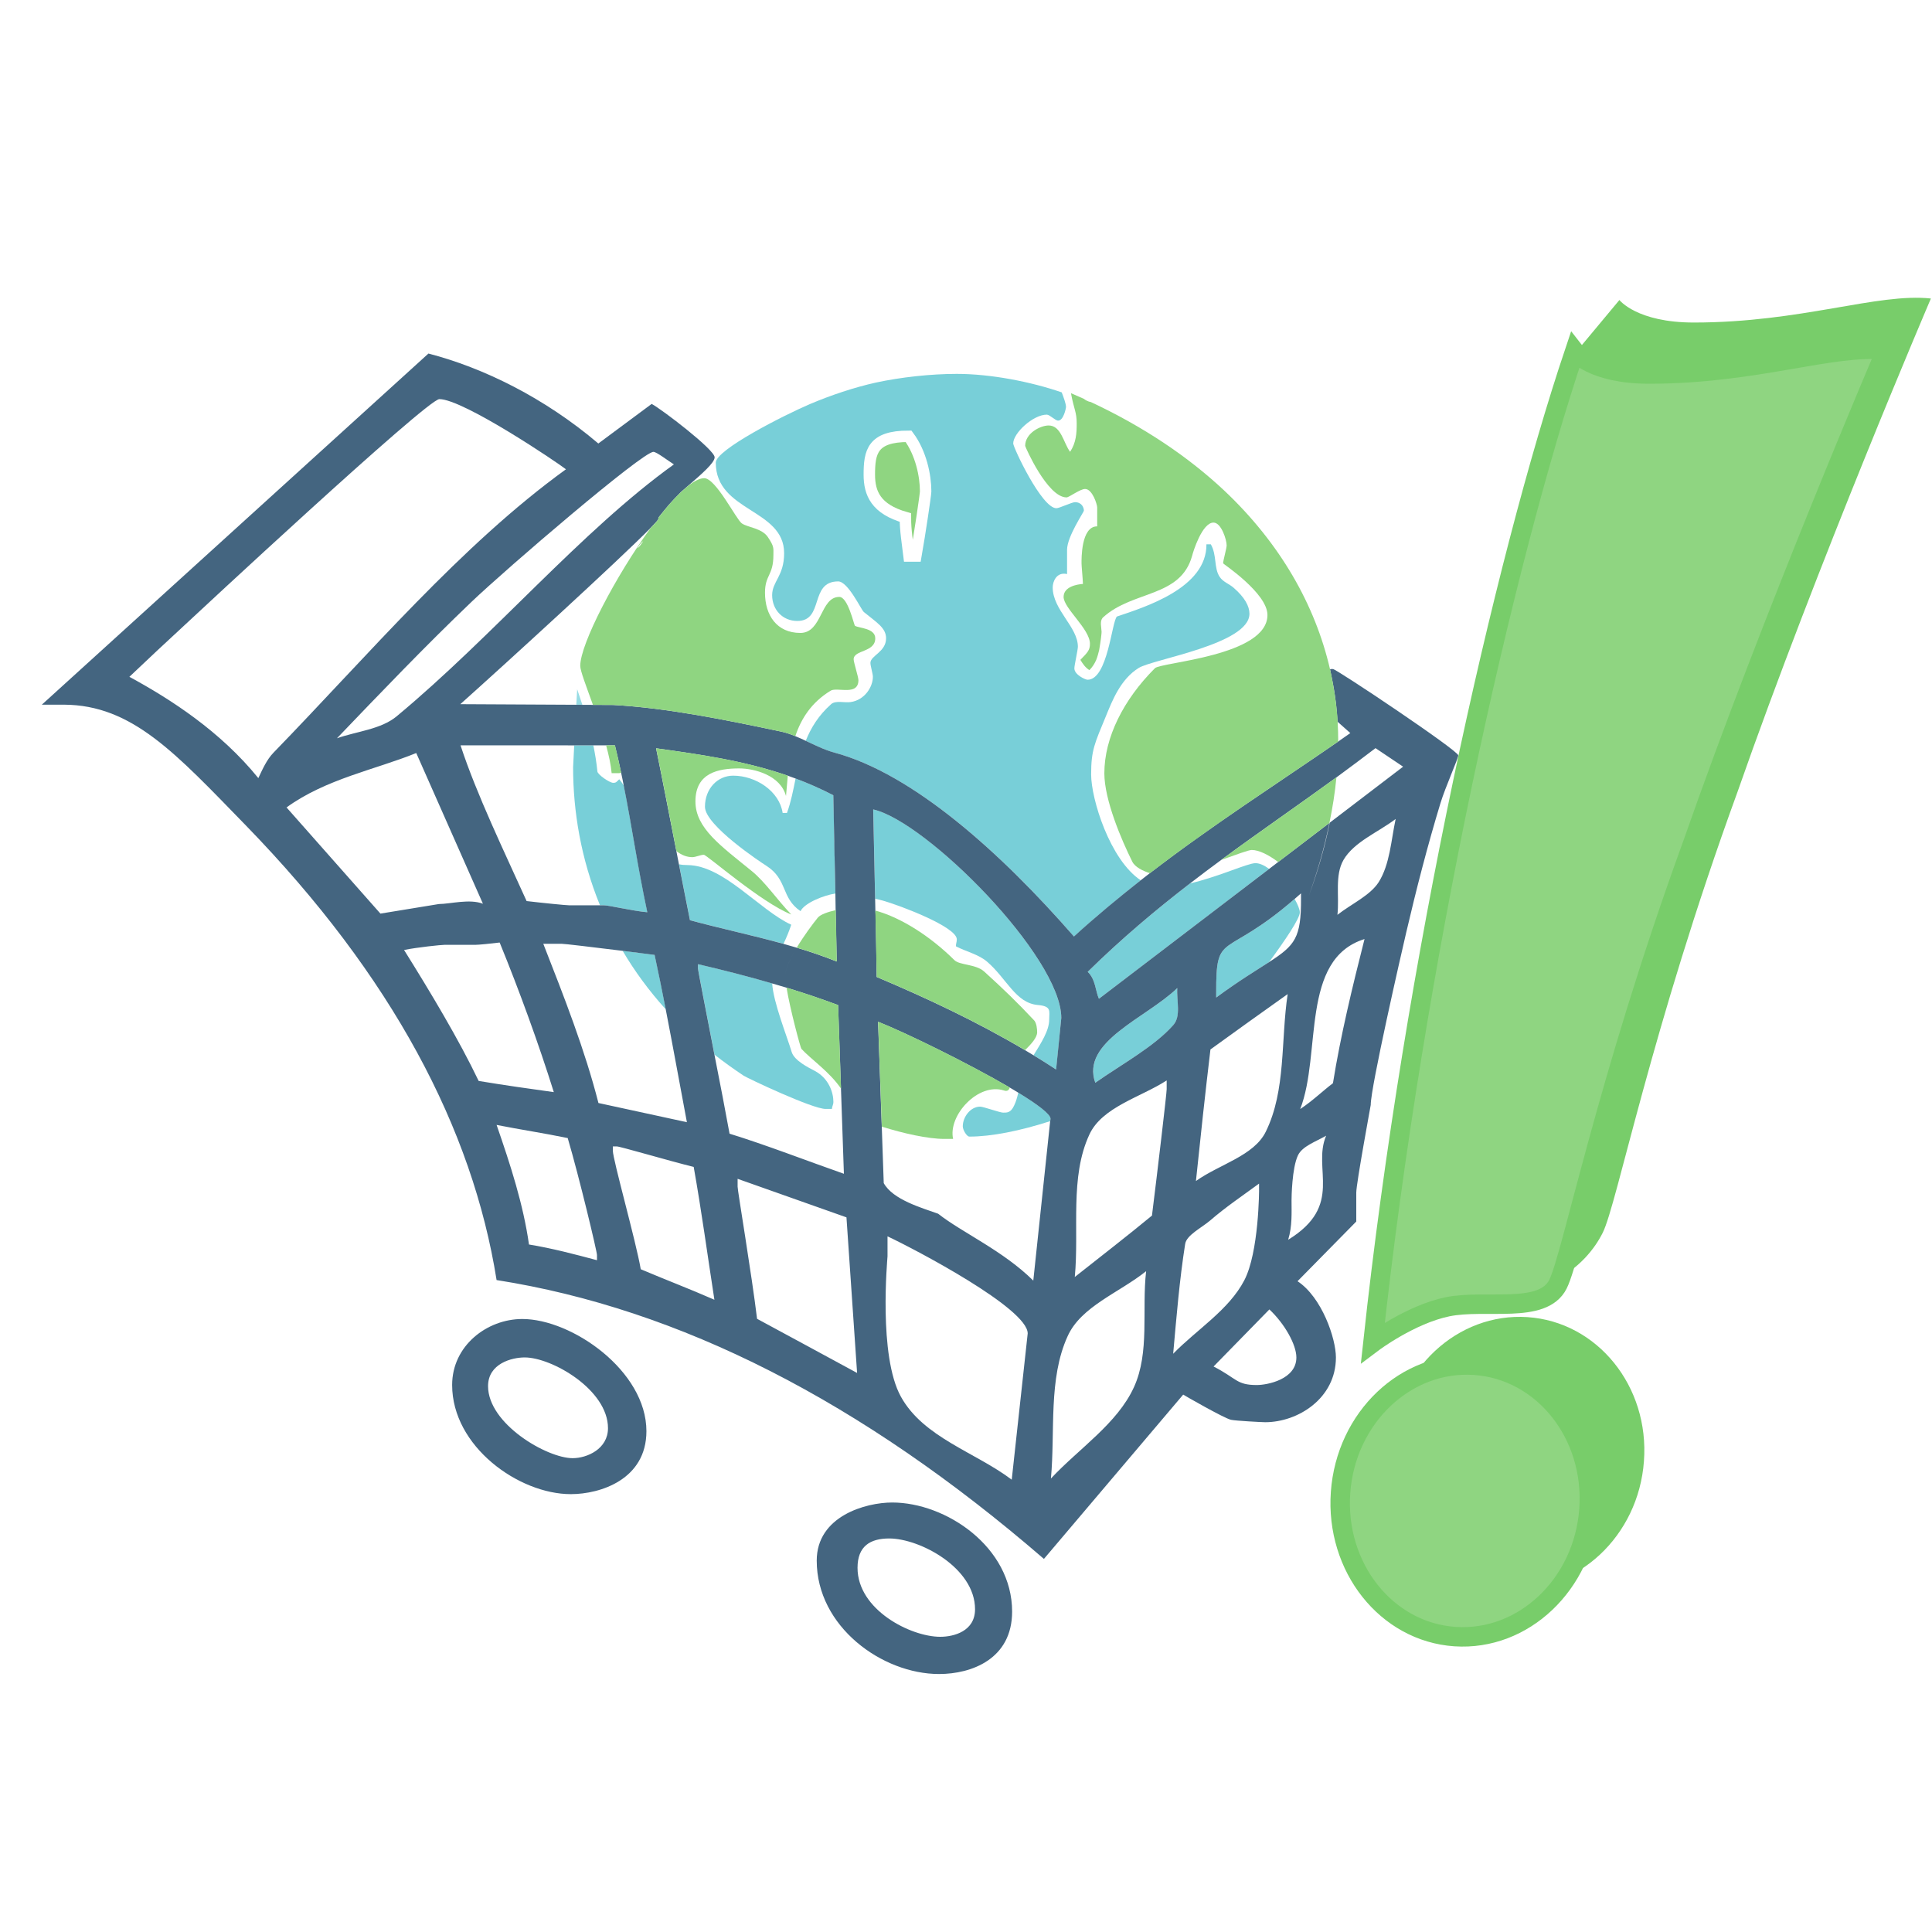 <?xml version="1.0" encoding="UTF-8" standalone="no"?>
<!-- Created with Inkscape (http://www.inkscape.org/) -->

<svg
   xmlns:dc="http://purl.org/dc/elements/1.1/"
   xmlns:cc="http://creativecommons.org/ns#"
   xmlns:rdf="http://www.w3.org/1999/02/22-rdf-syntax-ns#"
   xmlns:svg="http://www.w3.org/2000/svg"
   xmlns="http://www.w3.org/2000/svg"
   xmlns:sodipodi="http://sodipodi.sourceforge.net/DTD/sodipodi-0.dtd"
   xmlns:inkscape="http://www.inkscape.org/namespaces/inkscape"
   width="96"
   height="96"
   id="svg4738"
   version="1.1"
   inkscape:version="0.48.5 r10040"
   sodipodi:docname="Nuevo documento 7">
  <defs
     id="defs4740">
    <filter
       inkscape:label="Simple blur"
       inkscape:menu="ABCs"
       inkscape:menu-tooltip="Simple Gaussian blur, same as the blur slider in Fill and Stroke dialog"
       color-interpolation-filters="sRGB"
       id="filter4715">
      <feGaussianBlur
         stdDeviation="3"
         id="feGaussianBlur4717" />
    </filter>
  </defs>
  <sodipodi:namedview
     id="base"
     pagecolor="#ffffff"
     bordercolor="#666666"
     borderopacity="1.0"
     inkscape:pageopacity="0.0"
     inkscape:pageshadow="2"
     inkscape:zoom="1.375"
     inkscape:cx="12.546819"
     inkscape:cy="46.628938"
     inkscape:current-layer="layer1"
     showgrid="true"
     inkscape:document-units="px"
     inkscape:grid-bbox="true"
     inkscape:window-width="1317"
     inkscape:window-height="744"
     inkscape:window-x="49"
     inkscape:window-y="24"
     inkscape:window-maximized="1" />
  <g
     id="layer1"
     inkscape:label="Layer 1"
     inkscape:groupmode="layer"
     transform="translate(0,32)">
    <g
       id="g4439"
       transform="matrix(0.81,0,0,0.81,-26.381,-715.759)">
      <g
         transform="matrix(-3.09,0,0,3.09,67.977,886.431)"
         id="g3210">
        <path
           inkscape:connector-curvature="0"
           id="path3212"
           style="fill:#96dce4;fill-opacity:1;fill-rule:evenodd;stroke:none"
           d="M 0,0 C -0.034,0.102 -0.069,0.204 -0.103,0.309 L 0.018,0.308 0,0 z" />
      </g>
      <g
         transform="matrix(-3.09,0,0,3.09,81.374,891.906)"
         id="g3214">
        <path
           inkscape:connector-curvature="0"
           id="path3216"
           style="fill:#78cfd8;fill-opacity:1;fill-rule:nonzero;stroke:none"
           d="m 0,0 c -0.249,0.092 -0.5,0.202 -0.75,0.332 l -0.02,0.926 c 0,0.002 -0.005,0.329 -0.005,0.328 l -0.016,0.697 c 0.229,0.033 0.615,0.188 0.693,0.35 0.391,-0.266 0.251,-0.627 0.677,-0.9 0.105,-0.066 1.22,-0.803 1.22,-1.172 0,-0.363 -0.253,-0.618 -0.56,-0.618 -0.452,0 -0.919,0.31 -0.982,0.74 l -0.086,0 C 0.093,0.47 0.048,0.238 0,0" />
      </g>
      <g
         transform="matrix(-3.09,0,0,3.09,95.036,911.174)"
         id="g3218">
        <path
           inkscape:connector-curvature="0"
           id="path3220"
           style="fill:#78cfd8;fill-opacity:1;fill-rule:nonzero;stroke:none"
           d="m 0,0 c -0.381,0.232 -0.641,0.426 -0.641,0.518 l 0.006,0.048 C -0.032,0.76 0.533,0.873 0.97,0.873 1.026,0.873 1.102,0.736 1.102,0.67 1.102,0.48 0.947,0.278 0.757,0.278 0.696,0.278 0.364,0.397 0.303,0.397 0.227,0.397 0.152,0.404 0.085,0.261 0.046,0.183 0.021,0.093 0,0" />
      </g>
      <g
         transform="matrix(-3.09,0,0,3.09,91.264,867.083)"
         id="g3222">
        <path
           inkscape:connector-curvature="0"
           id="path3224"
           style="fill:#78cfd8;fill-opacity:1;fill-rule:evenodd;stroke:none"
           d="m 0,0 c -0.674,0 -1.472,0.156 -2.083,0.367 -0.036,0.093 -0.085,0.228 -0.085,0.288 0,0.032 0.051,0.273 0.156,0.273 0.058,0 0.166,-0.119 0.226,-0.119 0.27,0 0.666,0.366 0.666,0.572 0,0.08 -0.566,1.286 -0.857,1.286 -0.059,0 -0.308,-0.12 -0.369,-0.12 -0.136,0 -0.177,0.108 -0.177,0.167 0,0.031 0.332,0.512 0.334,0.777 l 0,0.483 c 0.212,-0.048 0.285,0.154 0.285,0.264 0,0.447 -0.5,0.786 -0.5,1.179 0,0.059 0.07,0.369 0.07,0.429 0,0.127 -0.218,0.226 -0.262,0.226 -0.402,0 -0.48,-1.158 -0.583,-1.255 -0.55,-0.186 -1.785,-0.564 -1.777,-1.434 l -0.087,0 C -5.167,3.602 -5.1,3.851 -5.219,4.03 -5.287,4.133 -5.407,4.167 -5.497,4.247 -5.717,4.438 -5.81,4.613 -5.81,4.762 c 0,0.605 1.914,0.9 2.197,1.075 0.363,0.224 0.527,0.653 0.646,0.942 0.233,0.562 0.3,0.692 0.3,1.174 0,0.486 -0.372,1.694 -0.985,2.101 0.441,0.347 0.884,0.715 1.326,1.116 C -0.888,9.519 0.859,7.94 2.434,7.518 2.629,7.465 2.815,7.372 2.999,7.285 2.896,7.026 2.744,6.778 2.495,6.557 2.406,6.477 2.225,6.534 2.107,6.515 1.834,6.477 1.666,6.22 1.666,6.012 1.666,5.954 1.715,5.797 1.715,5.738 1.715,5.593 1.404,5.521 1.404,5.25 1.404,5.039 1.594,4.935 1.846,4.727 1.9,4.682 2.158,4.12 2.355,4.12 c 0.577,0 0.273,0.785 0.811,0.785 0.295,0 0.5,-0.226 0.5,-0.512 C 3.666,4.12 3.428,4.015 3.428,3.56 3.428,2.675 4.785,2.739 4.785,1.762 4.785,1.506 3.436,0.823 2.922,0.602 2.508,0.426 2.038,0.268 1.609,0.173 1.115,0.066 0.518,0 0,0" />
      </g>
      <g
         transform="matrix(-3.09,0,0,3.09,67.794,889.87)"
         id="g3226">
        <path
           inkscape:connector-curvature="0"
           id="path3228"
           style="fill:#78cfd8;fill-opacity:1;fill-rule:nonzero;stroke:none"
           d="m 0,0 -0.38,0 c -0.035,0.174 -0.064,0.347 -0.08,0.517 -0.003,0.062 -0.241,0.227 -0.314,0.227 -0.062,0 -0.065,-0.02 -0.12,-0.071 -0.033,0.039 -0.063,0.081 -0.091,0.126 -0.161,0.811 -0.272,1.594 -0.468,2.514 0.3,-0.026 0.756,-0.137 0.867,-0.137 l 0.074,0 C -0.132,2.248 0.022,1.305 0.022,0.435 L 0,0 z" />
      </g>
      <g
         transform="matrix(-3.09,0,0,3.09,80.632,902.045)"
         id="g3230">
        <path
           inkscape:connector-curvature="0"
           id="path3232"
           style="fill:#78cfd8;fill-opacity:1;fill-rule:nonzero;stroke:none"
           d="M 0,0 C 0.617,-0.17 1.244,-0.303 1.855,-0.469 1.929,-0.836 2.002,-1.206 2.074,-1.579 2.021,-1.568 1.965,-1.563 1.903,-1.563 1.186,-1.557 0.481,-0.671 -0.154,-0.379 -0.105,-0.23 -0.052,-0.109 0,0" />
      </g>
      <g
         transform="matrix(-3.09,0,0,3.09,70.765,902.475)"
         id="g3234">
        <path
           inkscape:connector-curvature="0"
           id="path3236"
           style="fill:#78cfd8;fill-opacity:1;fill-rule:nonzero;stroke:none"
           d="M 0,0 C -0.229,0.029 -0.453,0.058 -0.636,0.081 -0.713,0.439 -0.787,0.8 -0.857,1.163 -0.52,0.79 -0.235,0.4 0,0" />
      </g>
      <g
         transform="matrix(-3.09,0,0,3.09,75.394,903.294)"
         id="g3238">
        <path
           inkscape:connector-curvature="0"
           id="path3240"
           style="fill:#78cfd8;fill-opacity:1;fill-rule:nonzero;stroke:none"
           d="m 0,0 c -0.492,0.115 -0.982,0.239 -1.471,0.382 -0.021,0.374 -0.298,1.061 -0.386,1.359 -0.05,0.173 -0.339,0.315 -0.464,0.38 -0.275,0.149 -0.365,0.428 -0.365,0.612 0,0.06 0.025,0.083 0.03,0.141 l 0.124,0 C -2.273,2.876 -0.98,2.264 -0.903,2.213 -0.701,2.078 -0.508,1.94 -0.326,1.797 -0.158,0.925 0.002,0.12 0,0.083 L 0,0 z" />
      </g>
      <g
         transform="matrix(-3.09,0,0,3.09,110.427,897.45)"
         id="g3242">
        <path
           inkscape:connector-curvature="0"
           id="path3244"
           style="fill:#78cfd8;fill-opacity:1;fill-rule:nonzero;stroke:none"
           d="M 0,0 3.38,2.579 C 3.447,2.432 3.447,2.189 3.603,2.044 2.927,1.38 2.249,0.812 1.572,0.288 0.999,0.155 0.429,-0.114 0.273,-0.114 0.188,-0.114 0.095,-0.069 0,0" />
      </g>
      <g
         transform="matrix(-3.09,0,0,3.09,86.141,893.803)"
         id="g3246">
        <path
           inkscape:connector-curvature="0"
           id="path3248"
           style="fill:#78cfd8;fill-opacity:1;fill-rule:nonzero;stroke:none"
           d="m 0,0 c -1.049,0.232 -3.732,2.923 -3.732,4.14 l 0.101,1.023 c 0.149,-0.098 0.299,-0.192 0.449,-0.284 -0.15,-0.243 -0.31,-0.488 -0.31,-0.706 0,-0.169 -0.053,-0.267 0.226,-0.291 0.441,-0.039 0.616,-0.524 1.007,-0.86 0.171,-0.146 0.404,-0.195 0.616,-0.303 0.008,-0.043 -0.015,-0.081 -0.015,-0.14 0,-0.25 1.146,-0.679 1.467,-0.769 0.046,-0.013 0.098,-0.025 0.154,-0.037 L 0,0 z" />
      </g>
      <g
         transform="matrix(-3.09,0,0,3.09,110.424,903.165)"
         id="g3250">
        <path
           inkscape:connector-curvature="0"
           id="path3252"
           style="fill:#78cfd8;fill-opacity:1;fill-rule:nonzero;stroke:none"
           d="m 0,0 c 0.247,0.16 0.588,0.364 1.051,0.704 l 0,-0.085 c 0.004,-1.261 -0.143,-0.647 -1.557,-1.872 -0.064,0.112 -0.103,0.21 -0.103,0.267 0,0.123 0.291,0.552 0.609,0.986" />
      </g>
      <g
         transform="matrix(-3.09,0,0,3.09,104.794,904.758)"
         id="g3254">
        <path
           inkscape:connector-curvature="0"
           id="path3256"
           style="fill:#78cfd8;fill-opacity:1;fill-rule:nonzero;stroke:none"
           d="M 0,0 C 0.018,0.25 -0.078,0.554 0.077,0.733 0.452,1.161 1.122,1.523 1.628,1.879 1.92,1.062 0.618,0.597 0,0" />
      </g>
      <g
         transform="matrix(-3.09,0,0,3.09,64.61,925.061)"
         id="g3258">
        <path
           inkscape:connector-curvature="0"
           id="path3260"
           style="fill:#446580;fill-opacity:1;fill-rule:evenodd;stroke:none"
           d="m 0,0 c -0.984,0 -2.464,1.029 -2.464,2.227 0,0.955 0.91,1.25 1.501,1.25 1.032,0 2.356,-0.945 2.356,-2.167 C 1.393,0.53 0.7,0 0,0 m -0.047,0.763 c 0.254,0 0.727,0.121 0.727,0.57 0,0.75 -1.17,1.43 -1.679,1.43 -0.286,0 -0.702,-0.182 -0.702,-0.596 0,-0.762 1.112,-1.404 1.654,-1.404" />
      </g>
      <g
         transform="matrix(-3.09,0,0,3.09,87.3,936.318)"
         id="g3262">
        <path
           inkscape:connector-curvature="0"
           id="path3264"
           style="fill:#446580;fill-opacity:1;fill-rule:evenodd;stroke:none"
           d="m 0,0 c -1.066,0 -2.381,0.88 -2.381,2.166 0,0.938 0.8,1.239 1.451,1.239 1.125,0 2.428,-0.937 2.428,-2.251 C 1.498,0.268 0.523,0 0,0 m 0.059,0.714 c 0.38,0 0.629,0.155 0.629,0.583 0,0.834 -1.055,1.369 -1.642,1.369 -0.271,0 -0.691,-0.11 -0.691,-0.547 0,-0.824 1.098,-1.405 1.704,-1.405" />
      </g>
      <g
         transform="matrix(-3.09,0,0,3.09,114.141,894.615)"
         id="g3266">
        <path
           inkscape:connector-curvature="0"
           id="path3268"
           style="fill:#446580;fill-opacity:1;fill-rule:nonzero;stroke:none"
           d="M 0,0 C 0.097,0.482 0.236,0.968 0.414,1.447 0.246,0.98 0.105,0.494 0.006,0.004 L 1.023,0.78 1.202,0.917 4.582,3.496 C 4.649,3.349 4.649,3.106 4.805,2.961 4.129,2.297 3.451,1.729 2.774,1.206 2.569,1.047 2.362,0.892 2.155,0.74 1.391,0.177 0.626,-0.347 -0.135,-0.901 -0.394,-1.09 -0.65,-1.283 -0.909,-1.48 L -1.457,-1.112 0,0 z m -0.971,1.182 c 0.17,0.264 0.542,0.431 0.818,0.647 -0.041,-0.37 0.057,-0.779 -0.12,-1.089 -0.209,-0.36 -0.689,-0.55 -1.036,-0.814 0.09,0.418 0.114,0.902 0.338,1.256 m 0.907,3.99 C 0.143,5.328 0.334,5.518 0.586,5.685 0.158,4.587 0.592,2.711 -0.691,2.31 c 0.244,0.961 0.476,1.92 0.627,2.862 M 0.825,8.28 C 0.742,8.01 0.758,7.738 0.758,7.497 0.758,7.437 0.75,6.857 0.631,6.605 0.545,6.422 0.275,6.332 0.071,6.214 0.352,6.873 -0.29,7.596 0.825,8.28 m 0.623,2.884 c 0.406,0 0.392,-0.129 0.858,-0.368 L 1.198,9.663 c -0.3,0.281 -0.536,0.697 -0.536,0.954 0,0.436 0.578,0.547 0.786,0.547 m 0.806,-7.693 0,-0.085 C 2.258,2.125 2.111,2.739 0.697,1.514 0.656,1.479 0.614,1.441 0.57,1.403 l 0,0.102 C 0.567,2.287 0.687,2.433 1.203,2.767 1.45,2.927 1.791,3.131 2.254,3.471 M 0.835,3.403 C 0.973,4.32 0.866,5.312 1.268,6.132 1.503,6.615 2.19,6.78 2.656,7.114 2.566,6.246 2.471,5.365 2.368,4.502 1.871,4.141 1.371,3.784 0.835,3.403 m 2.273,7.14 C 3.043,9.817 2.982,9.073 2.87,8.364 2.844,8.188 2.545,8.044 2.372,7.896 2.072,7.636 1.729,7.404 1.403,7.165 l 0,0.079 C 1.4,7.303 1.407,8.532 1.696,9.085 c 0.307,0.59 0.947,0.98 1.412,1.458 M 3.104,4.016 C 3.479,4.444 4.149,4.807 4.654,5.163 4.947,4.346 3.645,3.881 3.026,3.283 3.044,3.533 2.947,3.837 3.104,4.016 M 3.237,5.291 C 3.234,5.351 3.424,6.962 3.529,7.8 4.023,8.208 4.548,8.613 5.061,9.019 4.972,8.079 5.164,7.039 4.773,6.194 4.521,5.644 3.752,5.451 3.237,5.117 l 0,0.174 z m 0.649,5.914 C 4.216,11.93 4.977,12.422 5.535,13.02 5.448,12.079 5.59,11.042 5.203,10.194 4.936,9.602 4.182,9.333 3.645,8.904 3.733,9.677 3.57,10.511 3.886,11.205 m 1.661,-5.289 0.002,0 0.336,3.175 C 6.488,8.494 7.295,8.14 7.774,7.763 8.094,7.648 8.674,7.485 8.854,7.155 L 8.893,6.035 8.967,3.952 C 8.436,4.161 7.188,4.77 6.354,5.257 6.295,5.292 6.237,5.326 6.184,5.359 5.803,5.591 5.543,5.786 5.543,5.877 l 0.004,0.039 z m 0.766,7.127 c 0.726,-0.548 1.75,-0.835 2.2,-1.647 0.451,-0.813 0.268,-2.729 0.266,-2.789 l 0,-0.395 C 8.205,8.483 5.996,9.645 5.996,10.14 l 0.317,2.903 z M 9.02,1.752 9.025,1.51 9.063,-0.263 C 8.014,-0.031 5.329,2.661 5.329,3.877 L 5.432,4.9 C 5.58,4.803 5.73,4.708 5.881,4.617 5.938,4.583 5.992,4.549 6.049,4.516 7.018,3.942 8.016,3.476 8.994,3.063 c 0,0 0.018,-1.305 0.026,-1.311 m 2.349,8.097 c 0.103,-0.862 0.39,-2.564 0.386,-2.623 l 0,-0.156 -2.161,0.765 -0.211,3.089 c 0.654,-0.357 1.321,-0.714 1.986,-1.075 m 0.846,-5.243 c 0.168,-0.872 0.328,-1.677 0.326,-1.713 l 0,-0.084 C 12.049,2.924 11.559,3.048 11.07,3.191 10.975,3.218 10.88,3.247 10.785,3.275 10.443,3.379 10.102,3.494 9.76,3.621 L 9.703,5.28 9.645,6.97 c 0.726,-0.254 1.537,-0.57 2.27,-0.796 0.077,-0.426 0.19,-1.01 0.3,-1.568 m 1.463,4.259 c 0.093,-0.548 0.555,-2.181 0.554,-2.354 l 0,-0.084 -0.078,0 c -0.06,-0.002 -1.029,0.284 -1.527,0.407 -0.154,0.863 -0.273,1.744 -0.411,2.637 0.487,-0.214 0.987,-0.404 1.462,-0.606 m 1.935,-6.461 -0.364,0 c -0.042,-0.002 -0.642,0.07 -1.21,0.14 -0.228,0.029 -0.453,0.058 -0.636,0.081 -0.077,0.358 -0.151,0.719 -0.221,1.082 -0.145,0.745 -0.28,1.495 -0.42,2.239 l 1.756,-0.381 c 0.269,-1.054 0.679,-2.1 1.095,-3.161 M 14.547,8.686 C 14.988,8.568 15.438,8.449 15.897,8.374 16.009,7.582 16.263,6.798 16.54,6 16.077,6.092 15.602,6.163 15.128,6.261 14.901,7.029 14.544,8.524 14.547,8.583 l 0,0.103 z m 3.83,-6.159 C 18.105,2.472 17.637,2.425 17.576,2.425 l -0.613,0 c -0.059,0 -0.31,-0.024 -0.484,-0.046 -0.389,0.952 -0.774,2.009 -1.075,2.97 0.487,-0.067 0.987,-0.138 1.492,-0.222 0.391,-0.819 0.958,-1.764 1.481,-2.6 m 2.333,-2.83 c -0.783,-0.568 -1.766,-0.751 -2.575,-1.08 l -1.324,2.992 c 0.267,-0.102 0.641,0.004 0.875,0.006 l 1.16,0.19 1.864,-2.108 z m 0.56,-0.582 c 0.753,-0.93 1.742,-1.567 2.56,-2.011 -0.36,-0.343 -0.742,-0.7 -1.123,-1.051 -0.074,-0.069 -4.788,-4.462 -5.031,-4.462 -0.478,0 -2.36,1.27 -2.513,1.393 2.082,1.506 3.914,3.678 5.807,5.627 0.134,0.138 0.218,0.331 0.3,0.504 m -7.844,-6.477 c -0.061,0 -0.281,0.169 -0.406,0.249 1.837,1.319 3.591,3.413 5.505,5.002 0.313,0.259 0.788,0.296 1.184,0.435 -0.859,-0.896 -1.746,-1.824 -2.669,-2.706 -0.699,-0.667 -3.395,-2.98 -3.614,-2.98 m 1.566,5.827 0,-0.001 -0.371,0 -0.254,0 -0.176,0 c -0.045,0.185 -0.086,0.365 -0.123,0.543 -0.019,0.085 -0.036,0.171 -0.052,0.256 -0.162,0.812 -0.272,1.594 -0.468,2.515 0.3,-0.027 0.756,-0.138 0.867,-0.138 l 0.074,0 0.613,0 c 0.059,0 0.55,-0.049 0.842,-0.084 0.442,-0.98 0.99,-2.11 1.312,-3.092 l -2.264,0.001 z m -4.232,0.602 c -0.051,0.018 -0.103,0.036 -0.155,0.056 -0.249,0.092 -0.5,0.202 -0.75,0.332 l -0.019,0.926 0,0.034 c 10e-4,-0.002 -0.004,0.226 -0.004,0.23 0,0.001 -0.005,0.07 -0.003,0.064 L 9.814,1.406 9.809,1.736 9.787,2.756 c 0.262,-0.105 0.527,-0.195 0.796,-0.275 0.126,0.211 0.226,0.427 0.226,0.573 0,-0.147 -0.1,-0.362 -0.226,-0.573 0.087,-0.026 0.175,-0.052 0.263,-0.076 0.617,-0.171 1.244,-0.303 1.855,-0.469 0.073,-0.368 0.147,-0.737 0.219,-1.11 l 0.051,-0.262 c 0.133,-0.675 0.263,-1.356 0.403,-2.041 -0.874,0.122 -1.744,0.244 -2.614,0.544 M -0.064,-3.051 c 0.036,0 0.048,0 0.058,0.007 -0.021,0.092 -0.04,0.185 -0.056,0.277 -0.022,0.092 -0.063,0.405 -0.063,0.405 -0.013,0.12 -0.023,0.238 -0.031,0.358 -0.074,0.069 -0.174,0.151 -0.253,0.225 0.081,0.056 0.161,0.112 0.241,0.168 1.246,0.86 2.494,1.655 3.738,2.612 0.061,0.048 0.12,0.095 0.182,0.142 0.441,0.347 0.885,0.714 1.326,1.116 1.44,-1.651 3.186,-3.23 4.76,-3.652 0.195,-0.053 0.382,-0.147 0.565,-0.233 0.069,-0.033 0.138,-0.064 0.207,-0.092 0.002,0.008 0.005,0.016 0.007,0.025 -0.002,-0.009 -0.004,-0.017 -0.007,-0.026 0.092,-0.037 0.183,-0.069 0.277,-0.089 1.109,-0.234 2.261,-0.47 3.336,-0.529 l 0.406,-0.002 0.21,-10e-4 0.106,-0.001 2.315,-0.012 c -0.862,-0.77 -3.164,-2.873 -3.779,-3.5 -0.096,-0.099 -0.151,-0.161 -0.151,-0.176 0,-0.01 -0.003,-0.02 -0.006,-0.032 -0.173,-0.215 -0.219,-0.277 -0.445,-0.505 -0.045,-0.04 -0.092,-0.08 -0.138,-0.12 -0.27,-0.234 -0.53,-0.458 -0.53,-0.568 0,-0.152 1.048,-0.952 1.25,-1.06 l 1.059,0.786 c 1.065,-0.905 2.28,-1.503 3.373,-1.786 l 7.675,6.971 -0.438,0 c -1.357,0.006 -2.217,0.964 -3.612,2.397 -2.909,2.992 -4.5,6.022 -4.978,9.026 -3.626,0.569 -7.239,2.402 -10.866,5.536 L 2.909,11.354 c 0.002,0.002 -0.815,0.472 -0.949,0.5 -0.096,0.021 -0.619,0.048 -0.679,0.048 -0.651,0 -1.404,-0.474 -1.404,-1.285 0,-0.379 0.279,-1.196 0.762,-1.514 l -1.166,-1.185 0,-0.573 c -0.001,-0.19 -0.287,-1.733 -0.287,-1.741 0,-0.357 -0.605,-2.998 -0.705,-3.426 -0.2,-0.855 -0.422,-1.72 -0.681,-2.571 -0.096,-0.313 -0.352,-0.885 -0.352,-0.943 0,-0.097 2.421,-1.715 2.488,-1.715" />
      </g>
      <g
         transform="matrix(-3.09,0,0,3.09,86.262,883.305)"
         id="g3270">
        <path
           inkscape:connector-curvature="0"
           id="path3272"
           style="fill:#8fd581;fill-opacity:1;fill-rule:nonzero;stroke:none"
           d="M 0,0 C 0,0.283 0.429,0.226 0.429,0.417 0.429,0.475 0.336,0.763 0.334,0.83 0.334,0.924 0.372,0.974 0.425,1 0.559,1.062 0.798,0.985 0.886,1.04 1.266,1.271 1.471,1.594 1.587,1.942 1.679,1.905 1.77,1.873 1.863,1.853 2.973,1.619 4.125,1.383 5.199,1.323 L 5.605,1.321 C 5.739,0.948 5.857,0.644 5.857,0.547 5.857,0.109 5.15,-1.243 4.458,-2.192 4.361,-2.291 4.307,-2.354 4.307,-2.368 4.307,-2.378 4.304,-2.389 4.301,-2.4 4.146,-2.6 3.995,-2.773 3.855,-2.905 3.811,-2.945 3.764,-2.985 3.718,-3.025 3.593,-3.123 3.483,-3.179 3.395,-3.179 c -0.231,0 -0.637,0.824 -0.747,0.898 -0.117,0.081 -0.4,0.093 -0.518,0.274 -0.126,0.187 -0.108,0.218 -0.108,0.352 0,0.411 0.167,0.392 0.167,0.75 0,0.446 -0.234,0.798 -0.702,0.798 -0.436,0 -0.392,-0.715 -0.773,-0.715 -0.173,0 -0.288,0.551 -0.312,0.574 C 0.321,-0.201 0,-0.202 0,0 M 4.606,-1.929 C 4.663,-1.89 4.687,-1.842 4.727,-1.787 4.67,-1.825 4.646,-1.873 4.606,-1.929" />
      </g>
      <g
         transform="matrix(-3.09,0,0,3.09,69.751,889.87)"
         id="g3274">
        <path
           inkscape:connector-curvature="0"
           id="path3276"
           style="fill:#8fd581;fill-opacity:1;fill-rule:nonzero;stroke:none"
           d="m 0,0 -0.176,0 c -0.045,0.184 -0.086,0.364 -0.123,0.543 0.014,0.005 0.028,0.009 0.041,0.009 l 0.148,0 C -0.095,0.387 -0.054,0.197 0,0" />
      </g>
      <g
         transform="matrix(-3.09,0,0,3.09,72.82,890.053)"
         id="g3278">
        <path
           inkscape:connector-curvature="0"
           id="path3280"
           style="fill:#8fd581;fill-opacity:1;fill-rule:nonzero;stroke:none"
           d="m 0,0 c -0.874,0.121 -1.744,0.242 -2.614,0.543 0.014,0.141 0.024,0.277 0.036,0.404 0.107,-0.408 0.62,-0.548 0.929,-0.548 0.411,0 0.869,0.084 0.869,0.655 0,0.532 -0.504,0.881 -1.114,1.379 -0.271,0.219 -0.502,0.566 -0.789,0.866 0.598,-0.237 1.678,-1.186 1.737,-1.186 0.058,0 0.166,0.048 0.225,0.048 0.117,0 0.222,-0.045 0.318,-0.12 C -0.271,1.366 -0.14,0.685 0,0" />
      </g>
      <g
         transform="matrix(-3.09,0,0,3.09,107.482,896.901)"
         id="g3282">
        <path
           inkscape:connector-curvature="0"
           id="path3284"
           style="fill:#91d681;fill-opacity:1;fill-rule:nonzero;stroke:none"
           d="m 0,0 c -0.765,-0.563 -1.528,-1.086 -2.288,-1.64 0.028,0.3 0.076,0.602 0.139,0.905 l 1.017,0.776 c 0.189,-0.142 0.382,-0.239 0.524,-0.239 0.066,0 0.309,0.093 0.608,0.198" />
      </g>
      <g
         transform="matrix(-3.09,0,0,3.09,86.437,906.824)"
         id="g3286">
        <path
           inkscape:connector-curvature="0"
           id="path3288"
           style="fill:#8fd581;fill-opacity:1;fill-rule:nonzero;stroke:none"
           d="m 0,0 c -0.531,0.209 -1.779,0.818 -2.613,1.306 0.002,0.007 0.004,0.012 0.006,0.018 0.017,0.04 0.049,0.061 0.107,0.042 0.512,-0.166 1.116,0.496 1.011,0.961 l 0.173,0 c 0.325,0 0.819,-0.11 1.242,-0.244 L 0,0 z" />
      </g>
      <g
         transform="matrix(-3.09,0,0,3.09,98.267,868.267)"
         id="g3290">
        <path
           inkscape:connector-curvature="0"
           id="path3292"
           style="fill:#8fd581;fill-opacity:1;fill-rule:nonzero;stroke:none"
           d="M 0,0 C -0.09,0.038 -0.173,0.075 -0.256,0.112 -0.295,0.143 -0.339,0.164 -0.39,0.176 l 0.01,-0.007 c -1.06,0.494 -1.946,1.092 -2.662,1.763 -1.109,1.046 -1.807,2.27 -2.102,3.552 -0.003,0.004 -0.048,0.228 -0.056,0.277 -0.026,0.136 -0.046,0.271 -0.063,0.408 0,0 -0.034,0.298 -0.031,0.354 -0.008,0.131 -0.012,0.261 -0.012,0.392 0.976,0.675 1.952,1.308 2.926,2.012 l 0.01,0.007 0.012,0.006 0.015,0.013 0.014,0.009 0.019,0.015 0.014,0.009 0.01,0.007 0.035,0.028 0.013,0.007 0.022,0.017 0.012,0.009 0.031,0.022 0.032,0.024 0.033,0.023 0.023,0.018 0.05,0.037 0.088,0.065 c 0.126,0.094 0.253,0.189 0.38,0.286 0.14,-0.043 0.297,-0.122 0.349,-0.228 0.215,-0.431 0.555,-1.226 0.555,-1.755 0,-0.709 -0.381,-1.464 -1.004,-2.086 -0.118,-0.12 -2.234,-0.239 -2.234,-1.057 0,-0.432 0.88,-1.015 0.88,-1.024 0,-0.06 -0.07,-0.298 -0.07,-0.358 0,-0.11 0.106,-0.452 0.261,-0.452 0.227,0 0.406,0.583 0.424,0.658 0.229,0.833 1.175,0.686 1.764,1.22 0.008,0.006 0.013,0.012 0.018,0.019 0.052,0.069 0.02,0.177 0.016,0.272 0,0.012 0.002,0.023 0.002,0.035 l 0.01,0.092 c 0.012,0.077 0.021,0.156 0.036,0.235 0.016,0.066 0.034,0.133 0.059,0.196 0.031,0.072 0.074,0.141 0.135,0.202 0.08,-0.05 0.131,-0.124 0.179,-0.204 -0.146,-0.149 -0.19,-0.194 -0.19,-0.319 0,-0.293 0.523,-0.706 0.523,-0.93 0,-0.205 -0.268,-0.25 -0.384,-0.258 0.005,-0.134 0.028,-0.349 0.028,-0.408 0,-0.08 0.012,-0.738 -0.311,-0.735 l 0,-0.375 c 0,-0.057 0.094,-0.367 0.24,-0.367 0.102,0 0.318,0.167 0.368,0.167 0.381,0 0.822,-1.006 0.822,-1.023 C 0.909,0.792 0.603,0.641 0.443,0.641 0.194,0.641 0.149,0.987 0.017,1.164 -0.103,0.982 -0.114,0.795 -0.114,0.604 -0.114,0.37 -0.062,0.333 0,0" />
      </g>
      <g
         transform="matrix(-3.09,0,0,3.09,88.305,870.912)"
         id="g3294">
        <path
           inkscape:connector-curvature="0"
           id="path3296"
           style="fill:#8fd581;fill-opacity:1;fill-rule:evenodd;stroke:none"
           d="m 0,0 c -0.247,0.331 -0.339,0.784 -0.339,1.094 0,0.06 0.117,0.847 0.194,1.282 l 0.135,0 C 0.019,2.131 0.064,1.868 0.063,1.613 0.649,1.445 0.779,1.132 0.779,0.761 0.779,0.314 0.72,-0.001 0,0" />
      </g>
      <g
         transform="matrix(-3.09,0,0,3.09,88.305,870.912)"
         id="g3298">
        <path
           inkscape:connector-curvature="0"
           id="path3300"
           style="fill:none;stroke:#ffffff;stroke-width:0.227;stroke-linecap:butt;stroke-linejoin:miter;stroke-miterlimit:4;stroke-opacity:1;stroke-dasharray:none"
           d="m 0,0 c -0.247,0.331 -0.339,0.784 -0.339,1.094 0,0.06 0.117,0.847 0.194,1.282 l 0.135,0 C 0.019,2.131 0.064,1.868 0.063,1.613 0.649,1.445 0.779,1.132 0.779,0.761 0.779,0.314 0.72,-0.001 0,0 z" />
      </g>
      <g
         transform="matrix(-3.09,0,0,3.09,83.839,899.978)"
         id="g3302">
        <path
           inkscape:connector-curvature="0"
           id="path3304"
           style="fill:#8fd581;fill-opacity:1;fill-rule:nonzero;stroke:none"
           d="M 0,0 -0.021,1.02 C 0.241,0.915 0.507,0.825 0.775,0.745 0.632,0.508 0.459,0.276 0.356,0.149 0.305,0.087 0.155,0.035 0,0" />
      </g>
      <g
         transform="matrix(-3.09,0,0,3.09,80.819,904.733)"
         id="g3306">
        <path
           inkscape:connector-curvature="0"
           id="path3308"
           style="fill:#8fd581;fill-opacity:1;fill-rule:nonzero;stroke:none"
           d="M 0,0 C -0.342,0.104 -0.684,0.219 -1.025,0.346 L -1.082,2.005 C -0.852,1.668 -0.474,1.413 -0.295,1.215 -0.279,1.201 -0.072,0.438 0,0" />
      </g>
      <g
         transform="matrix(-3.09,0,0,3.09,95.452,908.568)"
         id="g3310">
        <path
           inkscape:connector-curvature="0"
           id="path3312"
           style="fill:#8fd581;fill-opacity:1;fill-rule:nonzero;stroke:none"
           d="m 0,0 c 0.969,-0.574 1.967,-1.04 2.945,-1.453 l 0.027,-1.318 c -0.53,0.145 -1.111,0.53 -1.567,0.982 -0.105,0.106 -0.426,0.077 -0.594,0.229 -0.373,0.339 -0.65,0.605 -0.993,0.971 -0.048,0.057 -0.058,0.174 -0.058,0.234 0,0.104 0.115,0.232 0.24,0.355" />
      </g>
      <g
         transform="matrix(-3.09,0,0,3.09,119.536,923.344)"
         id="g3314">
        <path
           inkscape:connector-curvature="0"
           id="path3316"
           style="fill:#78cd6a;fill-opacity:1;fill-rule:evenodd;stroke:none"
           d="m 0,0 -3.117,-18.608 -0.888,-1.066 c 0,0 -0.346,0.447 -1.477,0.447 -2.135,0 -3.646,-0.592 -4.707,-0.477 0,0 2.255,5.266 3.839,9.795 1.733,4.755 2.39,8.181 2.676,8.752 C -3.373,-0.555 -2.462,0.49 0,0" />
      </g>
      <g
         transform="matrix(-3.09,0,0,3.09,117.895,932.751)"
         id="g3318">
        <path
           inkscape:connector-curvature="0"
           id="path3320"
           style="fill:#78cd6a;fill-opacity:1;fill-rule:evenodd;stroke:none"
           d="m 0,0 c -0.109,-1.487 -1.323,-2.618 -2.71,-2.526 -1.388,0.092 -2.425,1.374 -2.313,2.861 0.108,1.487 1.322,2.618 2.709,2.526 C -0.928,2.769 0.109,1.487 0,0" />
      </g>
      <g
         transform="matrix(-3.09,0,0,3.09,116.79,926.506)"
         id="g3322">
        <path
           inkscape:connector-curvature="0"
           id="path3324"
           style="fill:#8fd581;fill-opacity:1;fill-rule:evenodd;stroke:none"
           d="m 0,0 c -0.818,-7.577 -2.596,-15.487 -4.004,-19.675 0,0 -0.347,0.447 -1.478,0.447 -2.134,0 -3.645,-0.592 -4.707,-0.476 0,0 2.255,5.265 3.839,9.794 1.733,4.755 2.391,8.181 2.676,8.751 0.301,0.603 1.434,0.293 2.194,0.449 C -0.741,-0.557 0,0 0,0" />
      </g>
      <g
         transform="matrix(-3.09,0,0,3.09,116.79,926.506)"
         id="g3326">
        <path
           inkscape:connector-curvature="0"
           id="path3328"
           style="fill:none;stroke:#78cd6a;stroke-width:0.386;stroke-linecap:butt;stroke-linejoin:miter;stroke-miterlimit:4;stroke-opacity:1;stroke-dasharray:none"
           d="m 0,0 c -0.818,-7.577 -2.596,-15.487 -4.004,-19.675 0,0 -0.347,0.447 -1.478,0.447 -2.134,0 -3.645,-0.592 -4.707,-0.476 0,0 2.255,5.265 3.839,9.794 1.733,4.755 2.391,8.181 2.676,8.751 0.301,0.603 1.434,0.293 2.194,0.449 C -0.741,-0.557 0,0 0,0 z" />
      </g>
      <g
         transform="matrix(-3.09,0,0,3.09,114.805,935.704)"
         id="g3330">
        <path
           inkscape:connector-curvature="0"
           id="path3332"
           style="fill:#8fd581;fill-opacity:1;fill-rule:evenodd;stroke:none"
           d="m 0,0 c -0.107,-1.488 -1.299,-2.619 -2.66,-2.526 -1.361,0.093 -2.379,1.373 -2.272,2.86 0.108,1.489 1.299,2.619 2.661,2.527 C -0.91,2.768 0.106,1.487 0,0" />
      </g>
      <g
         transform="matrix(-3.09,0,0,3.09,114.805,935.704)"
         id="g3334">
        <path
           inkscape:connector-curvature="0"
           id="path3336"
           style="fill:none;stroke:#78cd6a;stroke-width:0.386;stroke-linecap:butt;stroke-linejoin:miter;stroke-miterlimit:4;stroke-opacity:1;stroke-dasharray:none"
           d="m 0,0 c -0.107,-1.488 -1.299,-2.619 -2.66,-2.526 -1.361,0.093 -2.379,1.373 -2.272,2.86 0.108,1.489 1.299,2.619 2.661,2.527 C -0.91,2.768 0.106,1.487 0,0 z" />
      </g>
    </g>
    <g
       id="g4439-9"
       transform="matrix(0.704,0,0,-0.233,-18.586,297.35)"
       style="filter:url(#filter4715)">
      <g
         transform="matrix(-3.09,0,0,3.09,67.977,886.431)"
         id="g3210-7">
        <path
           inkscape:connector-curvature="0"
           id="path3212-2"
           style="fill:#96dce4;fill-opacity:1;fill-rule:evenodd;stroke:none"
           d="M 0,0 C -0.034,0.102 -0.069,0.204 -0.103,0.309 L 0.018,0.308 0,0 z" />
      </g>
      <g
         transform="matrix(-3.09,0,0,3.09,81.374,891.906)"
         id="g3214-2">
        <path
           inkscape:connector-curvature="0"
           id="path3216-3"
           style="fill:#78cfd8;fill-opacity:1;fill-rule:nonzero;stroke:none"
           d="m 0,0 c -0.249,0.092 -0.5,0.202 -0.75,0.332 l -0.02,0.926 c 0,0.002 -0.005,0.329 -0.005,0.328 l -0.016,0.697 c 0.229,0.033 0.615,0.188 0.693,0.35 0.391,-0.266 0.251,-0.627 0.677,-0.9 0.105,-0.066 1.22,-0.803 1.22,-1.172 0,-0.363 -0.253,-0.618 -0.56,-0.618 -0.452,0 -0.919,0.31 -0.982,0.74 l -0.086,0 C 0.093,0.47 0.048,0.238 0,0" />
      </g>
      <g
         transform="matrix(-3.09,0,0,3.09,95.036,911.174)"
         id="g3218-0">
        <path
           inkscape:connector-curvature="0"
           id="path3220-8"
           style="fill:#78cfd8;fill-opacity:1;fill-rule:nonzero;stroke:none"
           d="m 0,0 c -0.381,0.232 -0.641,0.426 -0.641,0.518 l 0.006,0.048 C -0.032,0.76 0.533,0.873 0.97,0.873 1.026,0.873 1.102,0.736 1.102,0.67 1.102,0.48 0.947,0.278 0.757,0.278 0.696,0.278 0.364,0.397 0.303,0.397 0.227,0.397 0.152,0.404 0.085,0.261 0.046,0.183 0.021,0.093 0,0" />
      </g>
      <g
         transform="matrix(-3.09,0,0,3.09,91.264,867.083)"
         id="g3222-2">
        <path
           inkscape:connector-curvature="0"
           id="path3224-6"
           style="fill:#78cfd8;fill-opacity:1;fill-rule:evenodd;stroke:none"
           d="m 0,0 c -0.674,0 -1.472,0.156 -2.083,0.367 -0.036,0.093 -0.085,0.228 -0.085,0.288 0,0.032 0.051,0.273 0.156,0.273 0.058,0 0.166,-0.119 0.226,-0.119 0.27,0 0.666,0.366 0.666,0.572 0,0.08 -0.566,1.286 -0.857,1.286 -0.059,0 -0.308,-0.12 -0.369,-0.12 -0.136,0 -0.177,0.108 -0.177,0.167 0,0.031 0.332,0.512 0.334,0.777 l 0,0.483 c 0.212,-0.048 0.285,0.154 0.285,0.264 0,0.447 -0.5,0.786 -0.5,1.179 0,0.059 0.07,0.369 0.07,0.429 0,0.127 -0.218,0.226 -0.262,0.226 -0.402,0 -0.48,-1.158 -0.583,-1.255 -0.55,-0.186 -1.785,-0.564 -1.777,-1.434 l -0.087,0 C -5.167,3.602 -5.1,3.851 -5.219,4.03 -5.287,4.133 -5.407,4.167 -5.497,4.247 -5.717,4.438 -5.81,4.613 -5.81,4.762 c 0,0.605 1.914,0.9 2.197,1.075 0.363,0.224 0.527,0.653 0.646,0.942 0.233,0.562 0.3,0.692 0.3,1.174 0,0.486 -0.372,1.694 -0.985,2.101 0.441,0.347 0.884,0.715 1.326,1.116 C -0.888,9.519 0.859,7.94 2.434,7.518 2.629,7.465 2.815,7.372 2.999,7.285 2.896,7.026 2.744,6.778 2.495,6.557 2.406,6.477 2.225,6.534 2.107,6.515 1.834,6.477 1.666,6.22 1.666,6.012 1.666,5.954 1.715,5.797 1.715,5.738 1.715,5.593 1.404,5.521 1.404,5.25 1.404,5.039 1.594,4.935 1.846,4.727 1.9,4.682 2.158,4.12 2.355,4.12 c 0.577,0 0.273,0.785 0.811,0.785 0.295,0 0.5,-0.226 0.5,-0.512 C 3.666,4.12 3.428,4.015 3.428,3.56 3.428,2.675 4.785,2.739 4.785,1.762 4.785,1.506 3.436,0.823 2.922,0.602 2.508,0.426 2.038,0.268 1.609,0.173 1.115,0.066 0.518,0 0,0" />
      </g>
      <g
         transform="matrix(-3.09,0,0,3.09,67.794,889.87)"
         id="g3226-8">
        <path
           inkscape:connector-curvature="0"
           id="path3228-7"
           style="fill:#78cfd8;fill-opacity:1;fill-rule:nonzero;stroke:none"
           d="m 0,0 -0.38,0 c -0.035,0.174 -0.064,0.347 -0.08,0.517 -0.003,0.062 -0.241,0.227 -0.314,0.227 -0.062,0 -0.065,-0.02 -0.12,-0.071 -0.033,0.039 -0.063,0.081 -0.091,0.126 -0.161,0.811 -0.272,1.594 -0.468,2.514 0.3,-0.026 0.756,-0.137 0.867,-0.137 l 0.074,0 C -0.132,2.248 0.022,1.305 0.022,0.435 L 0,0 z" />
      </g>
      <g
         transform="matrix(-3.09,0,0,3.09,80.632,902.045)"
         id="g3230-4">
        <path
           inkscape:connector-curvature="0"
           id="path3232-9"
           style="fill:#78cfd8;fill-opacity:1;fill-rule:nonzero;stroke:none"
           d="M 0,0 C 0.617,-0.17 1.244,-0.303 1.855,-0.469 1.929,-0.836 2.002,-1.206 2.074,-1.579 2.021,-1.568 1.965,-1.563 1.903,-1.563 1.186,-1.557 0.481,-0.671 -0.154,-0.379 -0.105,-0.23 -0.052,-0.109 0,0" />
      </g>
      <g
         transform="matrix(-3.09,0,0,3.09,70.765,902.475)"
         id="g3234-1">
        <path
           inkscape:connector-curvature="0"
           id="path3236-4"
           style="fill:#78cfd8;fill-opacity:1;fill-rule:nonzero;stroke:none"
           d="M 0,0 C -0.229,0.029 -0.453,0.058 -0.636,0.081 -0.713,0.439 -0.787,0.8 -0.857,1.163 -0.52,0.79 -0.235,0.4 0,0" />
      </g>
      <g
         transform="matrix(-3.09,0,0,3.09,75.394,903.294)"
         id="g3238-4">
        <path
           inkscape:connector-curvature="0"
           id="path3240-9"
           style="fill:#78cfd8;fill-opacity:1;fill-rule:nonzero;stroke:none"
           d="m 0,0 c -0.492,0.115 -0.982,0.239 -1.471,0.382 -0.021,0.374 -0.298,1.061 -0.386,1.359 -0.05,0.173 -0.339,0.315 -0.464,0.38 -0.275,0.149 -0.365,0.428 -0.365,0.612 0,0.06 0.025,0.083 0.03,0.141 l 0.124,0 C -2.273,2.876 -0.98,2.264 -0.903,2.213 -0.701,2.078 -0.508,1.94 -0.326,1.797 -0.158,0.925 0.002,0.12 0,0.083 L 0,0 z" />
      </g>
      <g
         transform="matrix(-3.09,0,0,3.09,110.427,897.45)"
         id="g3242-7">
        <path
           inkscape:connector-curvature="0"
           id="path3244-5"
           style="fill:#78cfd8;fill-opacity:1;fill-rule:nonzero;stroke:none"
           d="M 0,0 3.38,2.579 C 3.447,2.432 3.447,2.189 3.603,2.044 2.927,1.38 2.249,0.812 1.572,0.288 0.999,0.155 0.429,-0.114 0.273,-0.114 0.188,-0.114 0.095,-0.069 0,0" />
      </g>
      <g
         transform="matrix(-3.09,0,0,3.09,86.141,893.803)"
         id="g3246-9">
        <path
           inkscape:connector-curvature="0"
           id="path3248-4"
           style="fill:#78cfd8;fill-opacity:1;fill-rule:nonzero;stroke:none"
           d="m 0,0 c -1.049,0.232 -3.732,2.923 -3.732,4.14 l 0.101,1.023 c 0.149,-0.098 0.299,-0.192 0.449,-0.284 -0.15,-0.243 -0.31,-0.488 -0.31,-0.706 0,-0.169 -0.053,-0.267 0.226,-0.291 0.441,-0.039 0.616,-0.524 1.007,-0.86 0.171,-0.146 0.404,-0.195 0.616,-0.303 0.008,-0.043 -0.015,-0.081 -0.015,-0.14 0,-0.25 1.146,-0.679 1.467,-0.769 0.046,-0.013 0.098,-0.025 0.154,-0.037 L 0,0 z" />
      </g>
      <g
         transform="matrix(-3.09,0,0,3.09,110.424,903.165)"
         id="g3250-8">
        <path
           inkscape:connector-curvature="0"
           id="path3252-2"
           style="fill:#78cfd8;fill-opacity:1;fill-rule:nonzero;stroke:none"
           d="m 0,0 c 0.247,0.16 0.588,0.364 1.051,0.704 l 0,-0.085 c 0.004,-1.261 -0.143,-0.647 -1.557,-1.872 -0.064,0.112 -0.103,0.21 -0.103,0.267 0,0.123 0.291,0.552 0.609,0.986" />
      </g>
      <g
         transform="matrix(-3.09,0,0,3.09,104.794,904.758)"
         id="g3254-4">
        <path
           inkscape:connector-curvature="0"
           id="path3256-4"
           style="fill:#78cfd8;fill-opacity:1;fill-rule:nonzero;stroke:none"
           d="M 0,0 C 0.018,0.25 -0.078,0.554 0.077,0.733 0.452,1.161 1.122,1.523 1.628,1.879 1.92,1.062 0.618,0.597 0,0" />
      </g>
      <g
         transform="matrix(-3.09,0,0,3.09,64.61,925.061)"
         id="g3258-7">
        <path
           inkscape:connector-curvature="0"
           id="path3260-9"
           style="fill:#446580;fill-opacity:1;fill-rule:evenodd;stroke:none"
           d="m 0,0 c -0.984,0 -2.464,1.029 -2.464,2.227 0,0.955 0.91,1.25 1.501,1.25 1.032,0 2.356,-0.945 2.356,-2.167 C 1.393,0.53 0.7,0 0,0 m -0.047,0.763 c 0.254,0 0.727,0.121 0.727,0.57 0,0.75 -1.17,1.43 -1.679,1.43 -0.286,0 -0.702,-0.182 -0.702,-0.596 0,-0.762 1.112,-1.404 1.654,-1.404" />
      </g>
      <g
         transform="matrix(-3.09,0,0,3.09,87.3,936.318)"
         id="g3262-1">
        <path
           inkscape:connector-curvature="0"
           id="path3264-1"
           style="fill:#446580;fill-opacity:1;fill-rule:evenodd;stroke:none"
           d="m 0,0 c -1.066,0 -2.381,0.88 -2.381,2.166 0,0.938 0.8,1.239 1.451,1.239 1.125,0 2.428,-0.937 2.428,-2.251 C 1.498,0.268 0.523,0 0,0 m 0.059,0.714 c 0.38,0 0.629,0.155 0.629,0.583 0,0.834 -1.055,1.369 -1.642,1.369 -0.271,0 -0.691,-0.11 -0.691,-0.547 0,-0.824 1.098,-1.405 1.704,-1.405" />
      </g>
      <g
         transform="matrix(-3.09,0,0,3.09,114.141,894.615)"
         id="g3266-1">
        <path
           inkscape:connector-curvature="0"
           id="path3268-0"
           style="fill:#446580;fill-opacity:1;fill-rule:nonzero;stroke:none"
           d="M 0,0 C 0.097,0.482 0.236,0.968 0.414,1.447 0.246,0.98 0.105,0.494 0.006,0.004 L 1.023,0.78 1.202,0.917 4.582,3.496 C 4.649,3.349 4.649,3.106 4.805,2.961 4.129,2.297 3.451,1.729 2.774,1.206 2.569,1.047 2.362,0.892 2.155,0.74 1.391,0.177 0.626,-0.347 -0.135,-0.901 -0.394,-1.09 -0.65,-1.283 -0.909,-1.48 L -1.457,-1.112 0,0 z m -0.971,1.182 c 0.17,0.264 0.542,0.431 0.818,0.647 -0.041,-0.37 0.057,-0.779 -0.12,-1.089 -0.209,-0.36 -0.689,-0.55 -1.036,-0.814 0.09,0.418 0.114,0.902 0.338,1.256 m 0.907,3.99 C 0.143,5.328 0.334,5.518 0.586,5.685 0.158,4.587 0.592,2.711 -0.691,2.31 c 0.244,0.961 0.476,1.92 0.627,2.862 M 0.825,8.28 C 0.742,8.01 0.758,7.738 0.758,7.497 0.758,7.437 0.75,6.857 0.631,6.605 0.545,6.422 0.275,6.332 0.071,6.214 0.352,6.873 -0.29,7.596 0.825,8.28 m 0.623,2.884 c 0.406,0 0.392,-0.129 0.858,-0.368 L 1.198,9.663 c -0.3,0.281 -0.536,0.697 -0.536,0.954 0,0.436 0.578,0.547 0.786,0.547 m 0.806,-7.693 0,-0.085 C 2.258,2.125 2.111,2.739 0.697,1.514 0.656,1.479 0.614,1.441 0.57,1.403 l 0,0.102 C 0.567,2.287 0.687,2.433 1.203,2.767 1.45,2.927 1.791,3.131 2.254,3.471 M 0.835,3.403 C 0.973,4.32 0.866,5.312 1.268,6.132 1.503,6.615 2.19,6.78 2.656,7.114 2.566,6.246 2.471,5.365 2.368,4.502 1.871,4.141 1.371,3.784 0.835,3.403 m 2.273,7.14 C 3.043,9.817 2.982,9.073 2.87,8.364 2.844,8.188 2.545,8.044 2.372,7.896 2.072,7.636 1.729,7.404 1.403,7.165 l 0,0.079 C 1.4,7.303 1.407,8.532 1.696,9.085 c 0.307,0.59 0.947,0.98 1.412,1.458 M 3.104,4.016 C 3.479,4.444 4.149,4.807 4.654,5.163 4.947,4.346 3.645,3.881 3.026,3.283 3.044,3.533 2.947,3.837 3.104,4.016 M 3.237,5.291 C 3.234,5.351 3.424,6.962 3.529,7.8 4.023,8.208 4.548,8.613 5.061,9.019 4.972,8.079 5.164,7.039 4.773,6.194 4.521,5.644 3.752,5.451 3.237,5.117 l 0,0.174 z m 0.649,5.914 C 4.216,11.93 4.977,12.422 5.535,13.02 5.448,12.079 5.59,11.042 5.203,10.194 4.936,9.602 4.182,9.333 3.645,8.904 3.733,9.677 3.57,10.511 3.886,11.205 m 1.661,-5.289 0.002,0 0.336,3.175 C 6.488,8.494 7.295,8.14 7.774,7.763 8.094,7.648 8.674,7.485 8.854,7.155 L 8.893,6.035 8.967,3.952 C 8.436,4.161 7.188,4.77 6.354,5.257 6.295,5.292 6.237,5.326 6.184,5.359 5.803,5.591 5.543,5.786 5.543,5.877 l 0.004,0.039 z m 0.766,7.127 c 0.726,-0.548 1.75,-0.835 2.2,-1.647 0.451,-0.813 0.268,-2.729 0.266,-2.789 l 0,-0.395 C 8.205,8.483 5.996,9.645 5.996,10.14 l 0.317,2.903 z M 9.02,1.752 9.025,1.51 9.063,-0.263 C 8.014,-0.031 5.329,2.661 5.329,3.877 L 5.432,4.9 C 5.58,4.803 5.73,4.708 5.881,4.617 5.938,4.583 5.992,4.549 6.049,4.516 7.018,3.942 8.016,3.476 8.994,3.063 c 0,0 0.018,-1.305 0.026,-1.311 m 2.349,8.097 c 0.103,-0.862 0.39,-2.564 0.386,-2.623 l 0,-0.156 -2.161,0.765 -0.211,3.089 c 0.654,-0.357 1.321,-0.714 1.986,-1.075 m 0.846,-5.243 c 0.168,-0.872 0.328,-1.677 0.326,-1.713 l 0,-0.084 C 12.049,2.924 11.559,3.048 11.07,3.191 10.975,3.218 10.88,3.247 10.785,3.275 10.443,3.379 10.102,3.494 9.76,3.621 L 9.703,5.28 9.645,6.97 c 0.726,-0.254 1.537,-0.57 2.27,-0.796 0.077,-0.426 0.19,-1.01 0.3,-1.568 m 1.463,4.259 c 0.093,-0.548 0.555,-2.181 0.554,-2.354 l 0,-0.084 -0.078,0 c -0.06,-0.002 -1.029,0.284 -1.527,0.407 -0.154,0.863 -0.273,1.744 -0.411,2.637 0.487,-0.214 0.987,-0.404 1.462,-0.606 m 1.935,-6.461 -0.364,0 c -0.042,-0.002 -0.642,0.07 -1.21,0.14 -0.228,0.029 -0.453,0.058 -0.636,0.081 -0.077,0.358 -0.151,0.719 -0.221,1.082 -0.145,0.745 -0.28,1.495 -0.42,2.239 l 1.756,-0.381 c 0.269,-1.054 0.679,-2.1 1.095,-3.161 M 14.547,8.686 C 14.988,8.568 15.438,8.449 15.897,8.374 16.009,7.582 16.263,6.798 16.54,6 16.077,6.092 15.602,6.163 15.128,6.261 14.901,7.029 14.544,8.524 14.547,8.583 l 0,0.103 z m 3.83,-6.159 C 18.105,2.472 17.637,2.425 17.576,2.425 l -0.613,0 c -0.059,0 -0.31,-0.024 -0.484,-0.046 -0.389,0.952 -0.774,2.009 -1.075,2.97 0.487,-0.067 0.987,-0.138 1.492,-0.222 0.391,-0.819 0.958,-1.764 1.481,-2.6 m 2.333,-2.83 c -0.783,-0.568 -1.766,-0.751 -2.575,-1.08 l -1.324,2.992 c 0.267,-0.102 0.641,0.004 0.875,0.006 l 1.16,0.19 1.864,-2.108 z m 0.56,-0.582 c 0.753,-0.93 1.742,-1.567 2.56,-2.011 -0.36,-0.343 -0.742,-0.7 -1.123,-1.051 -0.074,-0.069 -4.788,-4.462 -5.031,-4.462 -0.478,0 -2.36,1.27 -2.513,1.393 2.082,1.506 3.914,3.678 5.807,5.627 0.134,0.138 0.218,0.331 0.3,0.504 m -7.844,-6.477 c -0.061,0 -0.281,0.169 -0.406,0.249 1.837,1.319 3.591,3.413 5.505,5.002 0.313,0.259 0.788,0.296 1.184,0.435 -0.859,-0.896 -1.746,-1.824 -2.669,-2.706 -0.699,-0.667 -3.395,-2.98 -3.614,-2.98 m 1.566,5.827 0,-0.001 -0.371,0 -0.254,0 -0.176,0 c -0.045,0.185 -0.086,0.365 -0.123,0.543 -0.019,0.085 -0.036,0.171 -0.052,0.256 -0.162,0.812 -0.272,1.594 -0.468,2.515 0.3,-0.027 0.756,-0.138 0.867,-0.138 l 0.074,0 0.613,0 c 0.059,0 0.55,-0.049 0.842,-0.084 0.442,-0.98 0.99,-2.11 1.312,-3.092 l -2.264,0.001 z m -4.232,0.602 c -0.051,0.018 -0.103,0.036 -0.155,0.056 -0.249,0.092 -0.5,0.202 -0.75,0.332 l -0.019,0.926 0,0.034 c 10e-4,-0.002 -0.004,0.226 -0.004,0.23 0,0.001 -0.005,0.07 -0.003,0.064 L 9.814,1.406 9.809,1.736 9.787,2.756 c 0.262,-0.105 0.527,-0.195 0.796,-0.275 0.126,0.211 0.226,0.427 0.226,0.573 0,-0.147 -0.1,-0.362 -0.226,-0.573 0.087,-0.026 0.175,-0.052 0.263,-0.076 0.617,-0.171 1.244,-0.303 1.855,-0.469 0.073,-0.368 0.147,-0.737 0.219,-1.11 l 0.051,-0.262 c 0.133,-0.675 0.263,-1.356 0.403,-2.041 -0.874,0.122 -1.744,0.244 -2.614,0.544 M -0.064,-3.051 c 0.036,0 0.048,0 0.058,0.007 -0.021,0.092 -0.04,0.185 -0.056,0.277 -0.022,0.092 -0.063,0.405 -0.063,0.405 -0.013,0.12 -0.023,0.238 -0.031,0.358 -0.074,0.069 -0.174,0.151 -0.253,0.225 0.081,0.056 0.161,0.112 0.241,0.168 1.246,0.86 2.494,1.655 3.738,2.612 0.061,0.048 0.12,0.095 0.182,0.142 0.441,0.347 0.885,0.714 1.326,1.116 1.44,-1.651 3.186,-3.23 4.76,-3.652 0.195,-0.053 0.382,-0.147 0.565,-0.233 0.069,-0.033 0.138,-0.064 0.207,-0.092 0.002,0.008 0.005,0.016 0.007,0.025 -0.002,-0.009 -0.004,-0.017 -0.007,-0.026 0.092,-0.037 0.183,-0.069 0.277,-0.089 1.109,-0.234 2.261,-0.47 3.336,-0.529 l 0.406,-0.002 0.21,-10e-4 0.106,-0.001 2.315,-0.012 c -0.862,-0.77 -3.164,-2.873 -3.779,-3.5 -0.096,-0.099 -0.151,-0.161 -0.151,-0.176 0,-0.01 -0.003,-0.02 -0.006,-0.032 -0.173,-0.215 -0.219,-0.277 -0.445,-0.505 -0.045,-0.04 -0.092,-0.08 -0.138,-0.12 -0.27,-0.234 -0.53,-0.458 -0.53,-0.568 0,-0.152 1.048,-0.952 1.25,-1.06 l 1.059,0.786 c 1.065,-0.905 2.28,-1.503 3.373,-1.786 l 7.675,6.971 -0.438,0 c -1.357,0.006 -2.217,0.964 -3.612,2.397 -2.909,2.992 -4.5,6.022 -4.978,9.026 -3.626,0.569 -7.239,2.402 -10.866,5.536 L 2.909,11.354 c 0.002,0.002 -0.815,0.472 -0.949,0.5 -0.096,0.021 -0.619,0.048 -0.679,0.048 -0.651,0 -1.404,-0.474 -1.404,-1.285 0,-0.379 0.279,-1.196 0.762,-1.514 l -1.166,-1.185 0,-0.573 c -0.001,-0.19 -0.287,-1.733 -0.287,-1.741 0,-0.357 -0.605,-2.998 -0.705,-3.426 -0.2,-0.855 -0.422,-1.72 -0.681,-2.571 -0.096,-0.313 -0.352,-0.885 -0.352,-0.943 0,-0.097 2.421,-1.715 2.488,-1.715" />
      </g>
      <g
         transform="matrix(-3.09,0,0,3.09,86.262,883.305)"
         id="g3270-2">
        <path
           inkscape:connector-curvature="0"
           id="path3272-0"
           style="fill:#8fd581;fill-opacity:1;fill-rule:nonzero;stroke:none"
           d="M 0,0 C 0,0.283 0.429,0.226 0.429,0.417 0.429,0.475 0.336,0.763 0.334,0.83 0.334,0.924 0.372,0.974 0.425,1 0.559,1.062 0.798,0.985 0.886,1.04 1.266,1.271 1.471,1.594 1.587,1.942 1.679,1.905 1.77,1.873 1.863,1.853 2.973,1.619 4.125,1.383 5.199,1.323 L 5.605,1.321 C 5.739,0.948 5.857,0.644 5.857,0.547 5.857,0.109 5.15,-1.243 4.458,-2.192 4.361,-2.291 4.307,-2.354 4.307,-2.368 4.307,-2.378 4.304,-2.389 4.301,-2.4 4.146,-2.6 3.995,-2.773 3.855,-2.905 3.811,-2.945 3.764,-2.985 3.718,-3.025 3.593,-3.123 3.483,-3.179 3.395,-3.179 c -0.231,0 -0.637,0.824 -0.747,0.898 -0.117,0.081 -0.4,0.093 -0.518,0.274 -0.126,0.187 -0.108,0.218 -0.108,0.352 0,0.411 0.167,0.392 0.167,0.75 0,0.446 -0.234,0.798 -0.702,0.798 -0.436,0 -0.392,-0.715 -0.773,-0.715 -0.173,0 -0.288,0.551 -0.312,0.574 C 0.321,-0.201 0,-0.202 0,0 M 4.606,-1.929 C 4.663,-1.89 4.687,-1.842 4.727,-1.787 4.67,-1.825 4.646,-1.873 4.606,-1.929" />
      </g>
      <g
         transform="matrix(-3.09,0,0,3.09,69.751,889.87)"
         id="g3274-3">
        <path
           inkscape:connector-curvature="0"
           id="path3276-6"
           style="fill:#8fd581;fill-opacity:1;fill-rule:nonzero;stroke:none"
           d="m 0,0 -0.176,0 c -0.045,0.184 -0.086,0.364 -0.123,0.543 0.014,0.005 0.028,0.009 0.041,0.009 l 0.148,0 C -0.095,0.387 -0.054,0.197 0,0" />
      </g>
      <g
         transform="matrix(-3.09,0,0,3.09,72.82,890.053)"
         id="g3278-5">
        <path
           inkscape:connector-curvature="0"
           id="path3280-3"
           style="fill:#8fd581;fill-opacity:1;fill-rule:nonzero;stroke:none"
           d="m 0,0 c -0.874,0.121 -1.744,0.242 -2.614,0.543 0.014,0.141 0.024,0.277 0.036,0.404 0.107,-0.408 0.62,-0.548 0.929,-0.548 0.411,0 0.869,0.084 0.869,0.655 0,0.532 -0.504,0.881 -1.114,1.379 -0.271,0.219 -0.502,0.566 -0.789,0.866 0.598,-0.237 1.678,-1.186 1.737,-1.186 0.058,0 0.166,0.048 0.225,0.048 0.117,0 0.222,-0.045 0.318,-0.12 C -0.271,1.366 -0.14,0.685 0,0" />
      </g>
      <g
         transform="matrix(-3.09,0,0,3.09,107.482,896.901)"
         id="g3282-4">
        <path
           inkscape:connector-curvature="0"
           id="path3284-0"
           style="fill:#91d681;fill-opacity:1;fill-rule:nonzero;stroke:none"
           d="m 0,0 c -0.765,-0.563 -1.528,-1.086 -2.288,-1.64 0.028,0.3 0.076,0.602 0.139,0.905 l 1.017,0.776 c 0.189,-0.142 0.382,-0.239 0.524,-0.239 0.066,0 0.309,0.093 0.608,0.198" />
      </g>
      <g
         transform="matrix(-3.09,0,0,3.09,86.437,906.824)"
         id="g3286-2">
        <path
           inkscape:connector-curvature="0"
           id="path3288-2"
           style="fill:#8fd581;fill-opacity:1;fill-rule:nonzero;stroke:none"
           d="m 0,0 c -0.531,0.209 -1.779,0.818 -2.613,1.306 0.002,0.007 0.004,0.012 0.006,0.018 0.017,0.04 0.049,0.061 0.107,0.042 0.512,-0.166 1.116,0.496 1.011,0.961 l 0.173,0 c 0.325,0 0.819,-0.11 1.242,-0.244 L 0,0 z" />
      </g>
      <g
         transform="matrix(-3.09,0,0,3.09,98.267,868.267)"
         id="g3290-9">
        <path
           inkscape:connector-curvature="0"
           id="path3292-8"
           style="fill:#8fd581;fill-opacity:1;fill-rule:nonzero;stroke:none"
           d="M 0,0 C -0.09,0.038 -0.173,0.075 -0.256,0.112 -0.295,0.143 -0.339,0.164 -0.39,0.176 l 0.01,-0.007 c -1.06,0.494 -1.946,1.092 -2.662,1.763 -1.109,1.046 -1.807,2.27 -2.102,3.552 -0.003,0.004 -0.048,0.228 -0.056,0.277 -0.026,0.136 -0.046,0.271 -0.063,0.408 0,0 -0.034,0.298 -0.031,0.354 -0.008,0.131 -0.012,0.261 -0.012,0.392 0.976,0.675 1.952,1.308 2.926,2.012 l 0.01,0.007 0.012,0.006 0.015,0.013 0.014,0.009 0.019,0.015 0.014,0.009 0.01,0.007 0.035,0.028 0.013,0.007 0.022,0.017 0.012,0.009 0.031,0.022 0.032,0.024 0.033,0.023 0.023,0.018 0.05,0.037 0.088,0.065 c 0.126,0.094 0.253,0.189 0.38,0.286 0.14,-0.043 0.297,-0.122 0.349,-0.228 0.215,-0.431 0.555,-1.226 0.555,-1.755 0,-0.709 -0.381,-1.464 -1.004,-2.086 -0.118,-0.12 -2.234,-0.239 -2.234,-1.057 0,-0.432 0.88,-1.015 0.88,-1.024 0,-0.06 -0.07,-0.298 -0.07,-0.358 0,-0.11 0.106,-0.452 0.261,-0.452 0.227,0 0.406,0.583 0.424,0.658 0.229,0.833 1.175,0.686 1.764,1.22 0.008,0.006 0.013,0.012 0.018,0.019 0.052,0.069 0.02,0.177 0.016,0.272 0,0.012 0.002,0.023 0.002,0.035 l 0.01,0.092 c 0.012,0.077 0.021,0.156 0.036,0.235 0.016,0.066 0.034,0.133 0.059,0.196 0.031,0.072 0.074,0.141 0.135,0.202 0.08,-0.05 0.131,-0.124 0.179,-0.204 -0.146,-0.149 -0.19,-0.194 -0.19,-0.319 0,-0.293 0.523,-0.706 0.523,-0.93 0,-0.205 -0.268,-0.25 -0.384,-0.258 0.005,-0.134 0.028,-0.349 0.028,-0.408 0,-0.08 0.012,-0.738 -0.311,-0.735 l 0,-0.375 c 0,-0.057 0.094,-0.367 0.24,-0.367 0.102,0 0.318,0.167 0.368,0.167 0.381,0 0.822,-1.006 0.822,-1.023 C 0.909,0.792 0.603,0.641 0.443,0.641 0.194,0.641 0.149,0.987 0.017,1.164 -0.103,0.982 -0.114,0.795 -0.114,0.604 -0.114,0.37 -0.062,0.333 0,0" />
      </g>
      <g
         transform="matrix(-3.09,0,0,3.09,88.305,870.912)"
         id="g3294-3">
        <path
           inkscape:connector-curvature="0"
           id="path3296-0"
           style="fill:#8fd581;fill-opacity:1;fill-rule:evenodd;stroke:none"
           d="m 0,0 c -0.247,0.331 -0.339,0.784 -0.339,1.094 0,0.06 0.117,0.847 0.194,1.282 l 0.135,0 C 0.019,2.131 0.064,1.868 0.063,1.613 0.649,1.445 0.779,1.132 0.779,0.761 0.779,0.314 0.72,-0.001 0,0" />
      </g>
      <g
         transform="matrix(-3.09,0,0,3.09,88.305,870.912)"
         id="g3298-2">
        <path
           inkscape:connector-curvature="0"
           id="path3300-7"
           style="fill:none;stroke:#ffffff;stroke-width:0.227;stroke-linecap:butt;stroke-linejoin:miter;stroke-miterlimit:4;stroke-opacity:1;stroke-dasharray:none"
           d="m 0,0 c -0.247,0.331 -0.339,0.784 -0.339,1.094 0,0.06 0.117,0.847 0.194,1.282 l 0.135,0 C 0.019,2.131 0.064,1.868 0.063,1.613 0.649,1.445 0.779,1.132 0.779,0.761 0.779,0.314 0.72,-0.001 0,0 z" />
      </g>
      <g
         transform="matrix(-3.09,0,0,3.09,83.839,899.978)"
         id="g3302-2">
        <path
           inkscape:connector-curvature="0"
           id="path3304-9"
           style="fill:#8fd581;fill-opacity:1;fill-rule:nonzero;stroke:none"
           d="M 0,0 -0.021,1.02 C 0.241,0.915 0.507,0.825 0.775,0.745 0.632,0.508 0.459,0.276 0.356,0.149 0.305,0.087 0.155,0.035 0,0" />
      </g>
      <g
         transform="matrix(-3.09,0,0,3.09,80.819,904.733)"
         id="g3306-4">
        <path
           inkscape:connector-curvature="0"
           id="path3308-3"
           style="fill:#8fd581;fill-opacity:1;fill-rule:nonzero;stroke:none"
           d="M 0,0 C -0.342,0.104 -0.684,0.219 -1.025,0.346 L -1.082,2.005 C -0.852,1.668 -0.474,1.413 -0.295,1.215 -0.279,1.201 -0.072,0.438 0,0" />
      </g>
      <g
         transform="matrix(-3.09,0,0,3.09,95.452,908.568)"
         id="g3310-3">
        <path
           inkscape:connector-curvature="0"
           id="path3312-2"
           style="fill:#8fd581;fill-opacity:1;fill-rule:nonzero;stroke:none"
           d="m 0,0 c 0.969,-0.574 1.967,-1.04 2.945,-1.453 l 0.027,-1.318 c -0.53,0.145 -1.111,0.53 -1.567,0.982 -0.105,0.106 -0.426,0.077 -0.594,0.229 -0.373,0.339 -0.65,0.605 -0.993,0.971 -0.048,0.057 -0.058,0.174 -0.058,0.234 0,0.104 0.115,0.232 0.24,0.355" />
      </g>
      <g
         transform="matrix(-3.09,0,0,3.09,119.536,923.344)"
         id="g3314-5">
        <path
           inkscape:connector-curvature="0"
           id="path3316-9"
           style="fill:#78cd6a;fill-opacity:1;fill-rule:evenodd;stroke:none"
           d="m 0,0 -3.117,-18.608 -0.888,-1.066 c 0,0 -0.346,0.447 -1.477,0.447 -2.135,0 -3.646,-0.592 -4.707,-0.477 0,0 2.255,5.266 3.839,9.795 1.733,4.755 2.39,8.181 2.676,8.752 C -3.373,-0.555 -2.462,0.49 0,0" />
      </g>
      <g
         transform="matrix(-3.09,0,0,3.09,117.895,932.751)"
         id="g3318-8">
        <path
           inkscape:connector-curvature="0"
           id="path3320-4"
           style="fill:#78cd6a;fill-opacity:1;fill-rule:evenodd;stroke:none"
           d="m 0,0 c -0.109,-1.487 -1.323,-2.618 -2.71,-2.526 -1.388,0.092 -2.425,1.374 -2.313,2.861 0.108,1.487 1.322,2.618 2.709,2.526 C -0.928,2.769 0.109,1.487 0,0" />
      </g>
      <g
         transform="matrix(-3.09,0,0,3.09,116.79,926.506)"
         id="g3322-9">
        <path
           inkscape:connector-curvature="0"
           id="path3324-9"
           style="fill:#8fd581;fill-opacity:1;fill-rule:evenodd;stroke:none"
           d="m 0,0 c -0.818,-7.577 -2.596,-15.487 -4.004,-19.675 0,0 -0.347,0.447 -1.478,0.447 -2.134,0 -3.645,-0.592 -4.707,-0.476 0,0 2.255,5.265 3.839,9.794 1.733,4.755 2.391,8.181 2.676,8.751 0.301,0.603 1.434,0.293 2.194,0.449 C -0.741,-0.557 0,0 0,0" />
      </g>
      <g
         transform="matrix(-3.09,0,0,3.09,116.79,926.506)"
         id="g3326-7">
        <path
           inkscape:connector-curvature="0"
           id="path3328-2"
           style="fill:none;stroke:#78cd6a;stroke-width:0.386;stroke-linecap:butt;stroke-linejoin:miter;stroke-miterlimit:4;stroke-opacity:1;stroke-dasharray:none"
           d="m 0,0 c -0.818,-7.577 -2.596,-15.487 -4.004,-19.675 0,0 -0.347,0.447 -1.478,0.447 -2.134,0 -3.645,-0.592 -4.707,-0.476 0,0 2.255,5.265 3.839,9.794 1.733,4.755 2.391,8.181 2.676,8.751 0.301,0.603 1.434,0.293 2.194,0.449 C -0.741,-0.557 0,0 0,0 z" />
      </g>
      <g
         transform="matrix(-3.09,0,0,3.09,114.805,935.704)"
         id="g3330-2">
        <path
           inkscape:connector-curvature="0"
           id="path3332-9"
           style="fill:#8fd581;fill-opacity:1;fill-rule:evenodd;stroke:none"
           d="m 0,0 c -0.107,-1.488 -1.299,-2.619 -2.66,-2.526 -1.361,0.093 -2.379,1.373 -2.272,2.86 0.108,1.489 1.299,2.619 2.661,2.527 C -0.91,2.768 0.106,1.487 0,0" />
      </g>
      <g
         transform="matrix(-3.09,0,0,3.09,114.805,935.704)"
         id="g3334-2">
        <path
           inkscape:connector-curvature="0"
           id="path3336-5"
           style="fill:none;stroke:#78cd6a;stroke-width:0.386;stroke-linecap:butt;stroke-linejoin:miter;stroke-miterlimit:4;stroke-opacity:1;stroke-dasharray:none"
           d="m 0,0 c -0.107,-1.488 -1.299,-2.619 -2.66,-2.526 -1.361,0.093 -2.379,1.373 -2.272,2.86 0.108,1.489 1.299,2.619 2.661,2.527 C -0.91,2.768 0.106,1.487 0,0 z" />
      </g>
    </g>
  </g>
</svg>
